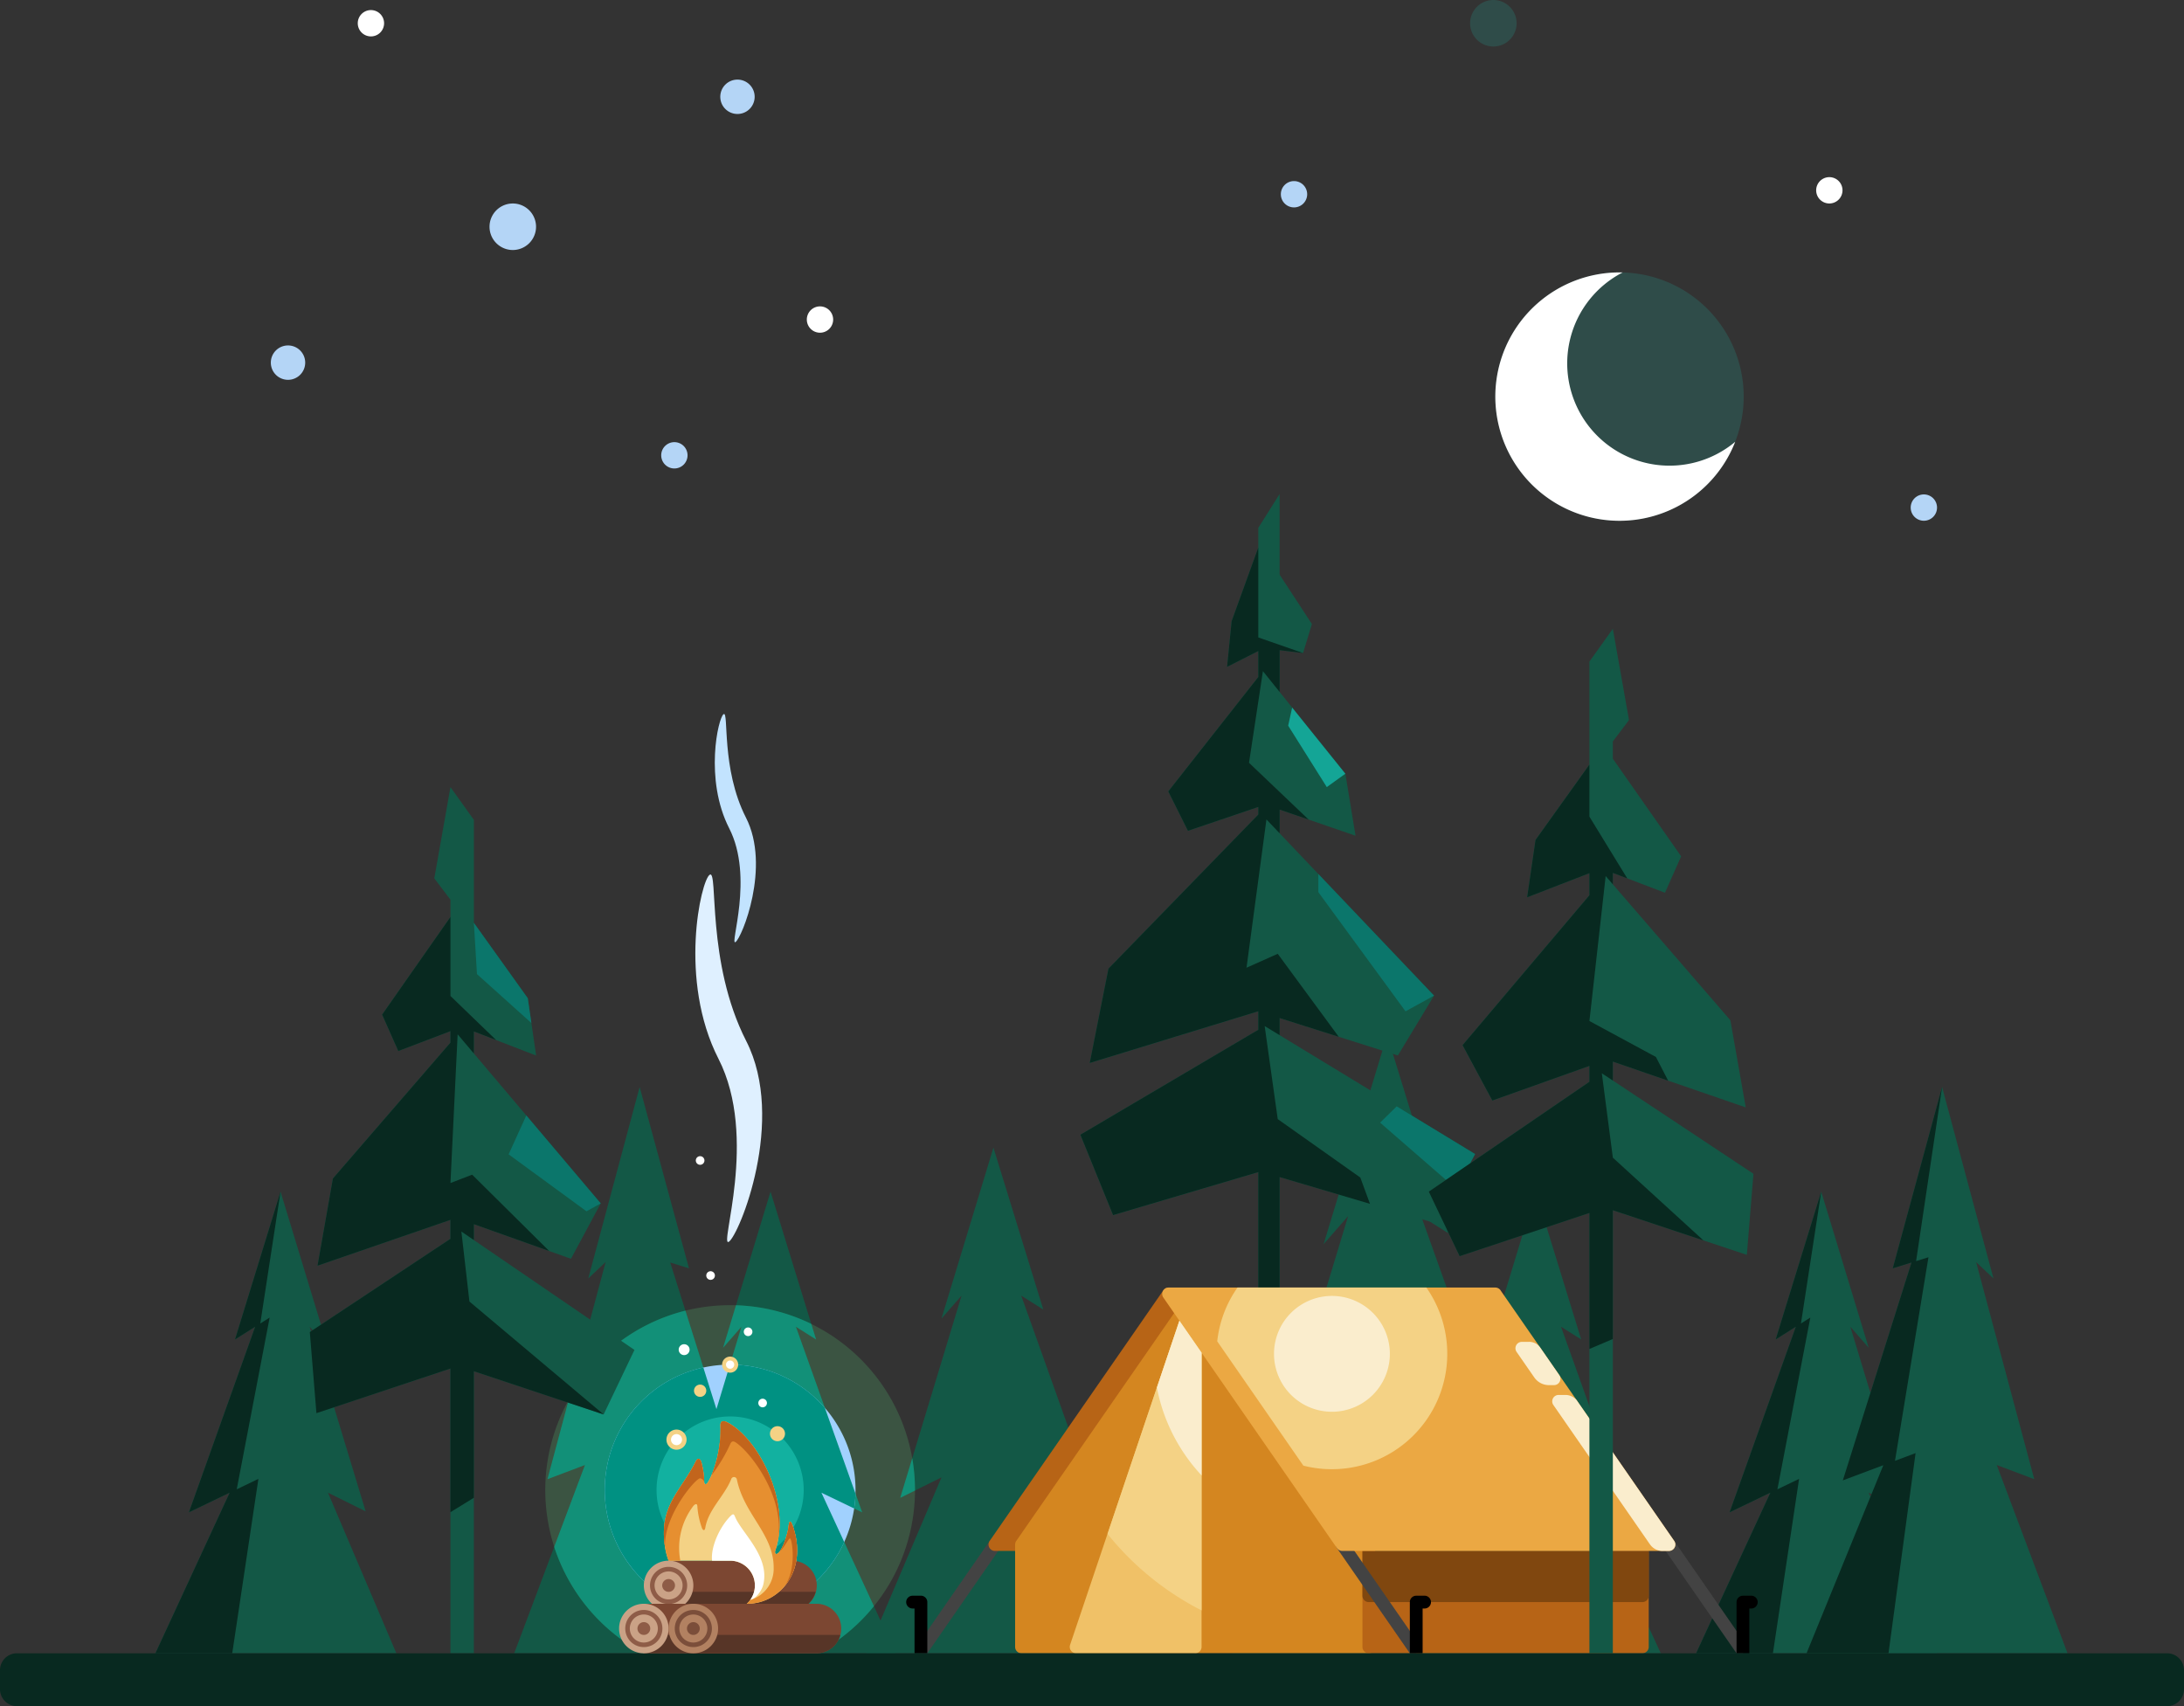 <svg xmlns="http://www.w3.org/2000/svg" width="580.683" height="453.661" viewBox="0 0 580.683 453.661">
    <rect x="0" y="0" width="580.683" height="453.661" fill="#333333" stroke="none"/>
    <defs>
        <style>
            .cls-2{fill:#135846}.cls-10,.cls-11,.cls-14,.cls-16,.cls-2,.cls-21,.cls-25,.cls-26,.cls-27,.cls-30,.cls-7,.cls-8,.cls-9{fill-rule:evenodd}.cls-7{fill:#21bfad;opacity:.181}.cls-8{fill:#082920}.cls-9{fill:#fff}.cls-10{fill:#b4d5f6}.cls-11{fill:#0b766b}.cls-14{fill:#f4d285}.cls-15{fill:#434343}.cls-16{fill:#b76416}.cls-20,.cls-21{fill:#faedcd}.cls-25{fill:#7c4732}.cls-26{fill:#573527}.cls-27{fill:#caa286}.cls-28{fill:#8e5c47}.cls-30{fill:#c2651c}.cls-32{fill:#7b4e3a}
        </style>
    </defs>
    <g id="Group_37" data-name="Group 37" transform="translate(-679.317 -153.409)" style="isolation:isolate">
        <path id="Path_217" data-name="Path 217" class="cls-2" d="M261.923 587.15h70.166l-21.622-46.765 11.866 5.715-19.294-54.054 5.873 3.715-13.263-43.061-13.817 45.463 5.342-6.119-16.3 53.769 10.963-5.43-19.914 46.767z" transform="translate(647.803 5.871)"/>
        <path id="Path_218" data-name="Path 218" class="cls-2" d="M194.271 591.635H295.7l-19.742-42.7 10.834 5.218-17.619-49.353 5.361 3.392-12.108-39.314-12.615 41.512 4.877-5.587-6.644 21.909-12.286-38.982 4.984 1.548-13.116-48.226-13.665 50.918 4.618-4.366-15.46 57.736 9.975-3.774-18.823 50.07z" transform="translate(621.762 1.386)"/>
        <path id="Path_219" data-name="Path 219" d="M249.388 482.945a49.154 49.154 0 0 1 23.054 92.564h-46.109a49.154 49.154 0 0 1 23.055-92.564z" transform="translate(624.058 17.512)" style="fill:#5ad07a;opacity:.215;fill-rule:evenodd"/>
        <path id="Path_220" data-name="Path 220" d="M250.782 482.965a48.9 48.9 0 0 1 20.017 4.951l1.277 4.144-5.362-3.392 17.616 49.354-10.83-5.222 13.953 30.179a49.358 49.358 0 0 1-15.174 12.521h-46.108a49.3 49.3 0 0 1-23.724-28.29l8.188-21.78-9.974 3.774 5.642-21.073a49.25 49.25 0 0 1 31.03-23.742l8.253 26.188 6.645-21.91-4.878 5.587 3.43-11.29zm46.865 40.665a49.473 49.473 0 0 1 .727 8.458v.137l-3.921 1.942 3.2-10.537z" transform="translate(624.221 17.52)" style="fill:rgba(3,175,157,.51);fill-rule:evenodd"/>
        <path id="Path_221" data-name="Path 221" d="M244.993 494.362a33.338 33.338 0 1 1-33.338 33.338 33.337 33.337 0 0 1 33.338-33.338z" transform="translate(628.453 21.907)" style="fill:#a1d1fe;fill-rule:evenodd"/>
        <path id="Path_222" data-name="Path 222" d="M244.993 494.362a33.264 33.264 0 0 1 25.192 11.5l8.131 22.782a33.326 33.326 0 0 1-.346 3.964l-8.707-4.194 6.067 13.122a33.342 33.342 0 1 1-37.464-46.411l3.486 11.063 3.587-11.827z" transform="translate(628.453 21.907)" style="fill:#009182;fill-rule:evenodd"/>
        <path id="Path_223" data-name="Path 223" class="cls-2" d="M332.085 595.465h85.78L391.431 538.3l14.507 6.987L382.35 479.2l7.179 4.542-16.213-52.642-16.891 55.58 6.53-7.48-19.932 65.733 13.4-6.638-24.34 57.17z" transform="translate(674.812 -2.444)"/>
        <path id="Path_224" data-name="Path 224" class="cls-7" d="M416.614 254.19a33.018 33.018 0 1 1-33.014 33.018 33.018 33.018 0 0 1 33.018-33.018z" transform="translate(693.298 -28.346)"/>
        <path id="Path_225" data-name="Path 225" class="cls-2" d="M189.453 583.9h-64.064l19.742-42.7-10.831 5.221 17.616-49.353-5.362 3.392 12.108-39.314 12.615 41.509-4.877-5.587 14.887 49.093-10.012-4.961 18.178 42.7z" transform="translate(595.246 9.121)"/>
        <path id="Path_226" data-name="Path 226" class="cls-2" d="M368.132 583.9H432.2l-19.742-42.7 10.834 5.218-17.616-49.353 5.361 3.392-12.108-39.314-12.619 41.511 4.878-5.587L376.3 546.16l10.01-4.958-18.178 42.7z" transform="translate(688.687 9.121)"/>
        <path id="Path_227" data-name="Path 227" class="cls-2" d="M485.232 583.9h-64.063l19.742-42.7-10.834 5.218 17.616-49.353-5.361 3.392 12.108-39.314 12.616 41.509-4.877-5.587 14.886 49.093-10.01-4.958 18.178 42.7z" transform="translate(709.104 9.121)"/>
        <path id="Path_228" data-name="Path 228" class="cls-8" d="M441.6 583.9h-20.431l19.742-42.7-10.834 5.218 17.616-49.353-5.361 3.392 12.108-39.314-5.388 35.062 2.493-1.577-8.754 45.672 5.764-2.776L441.6 583.9z" transform="translate(709.104 9.121)"/>
        <path id="Path_229" data-name="Path 229" class="cls-9" d="M416.614 254.19q.418 0 .832.011a27.2 27.2 0 1 0 29.929 45.029 33.022 33.022 0 1 1-30.761-45.04z" transform="translate(693.298 -28.346)"/>
        <path id="Path_230" data-name="Path 230" class="cls-8" d="M145.817 583.9h-20.428l19.742-42.7-10.831 5.221 17.616-49.353-5.362 3.392 12.108-39.314-5.388 35.062 2.492-1.577-8.755 45.669 5.764-2.776-6.958 46.376z" transform="translate(595.246 9.121)"/>
        <path id="Path_231" data-name="Path 231" class="cls-2" d="M511.767 591.635h-69.394l20.419-50.012-10.77 4.036 18.258-57.929-4.984 1.548 13.116-48.226 13.665 50.919-4.617-4.366 15.459 57.735-9.974-3.774 18.823 50.07z" transform="translate(717.266 1.386)"/>
        <path id="Path_232" data-name="Path 232" class="cls-8" d="M464.164 591.635h-21.791l20.419-50.012-10.77 4.036 18.258-57.929-4.984 1.548 13.116-48.226-6.91 46.3 3.287-1.021-8.9 54.131 5.475-2.052-7.2 53.227z" transform="translate(717.266 1.386)"/>
        <path id="Path_233" data-name="Path 233" class="cls-10" d="M196.688 240.958a6.184 6.184 0 1 1-6.184 6.184 6.183 6.183 0 0 1 6.184-6.184z" transform="translate(618.969 -33.44)"/>
        <path id="Path_234" data-name="Path 234" class="cls-10" d="M226.964 286.779a3.5 3.5 0 1 1-3.5 3.5 3.5 3.5 0 0 1 3.5-3.5z" transform="translate(631.657 -15.802)"/>
        <path id="Path_235" data-name="Path 235" class="cls-7" d="M384.937 201.888a6.184 6.184 0 1 1-6.184 6.185 6.185 6.185 0 0 1 6.184-6.185z" transform="translate(691.434 -48.479)"/>
        <path id="Path_236" data-name="Path 236" class="cls-10" d="M239.374 217.172a4.57 4.57 0 1 1-4.57 4.57 4.57 4.57 0 0 1 4.57-4.57z" transform="translate(636.022 -42.596)"/>
        <path id="Path_237" data-name="Path 237" class="cls-9" d="M448.693 235.9a3.5 3.5 0 1 1-3.5 3.5 3.5 3.5 0 0 1 3.5-3.5z" transform="translate(717.009 -35.387)"/>
        <path id="Path_238" data-name="Path 238" class="cls-9" d="M168.709 203.825a3.5 3.5 0 1 1-3.5 3.5 3.5 3.5 0 0 1 3.5-3.5z" transform="translate(609.231 -47.734)"/>
        <path id="Path_239" data-name="Path 239" class="cls-10" d="M153.087 268.213a4.57 4.57 0 1 1-4.569 4.57 4.571 4.571 0 0 1 4.569-4.57z" transform="translate(602.807 -22.949)"/>
        <path id="Path_240" data-name="Path 240" class="cls-10" d="M466.841 296.815a3.5 3.5 0 1 1-3.5 3.5 3.5 3.5 0 0 1 3.5-3.5z" transform="translate(723.994 -11.938)"/>
        <path id="Path_241" data-name="Path 241" class="cls-9" d="M254.92 260.713a3.5 3.5 0 1 1-3.5 3.5 3.5 3.5 0 0 1 3.5-3.5z" transform="translate(642.417 -25.835)"/>
        <path id="Path_242" data-name="Path 242" class="cls-10" d="M345.922 236.655a3.5 3.5 0 1 1-3.5 3.5 3.5 3.5 0 0 1 3.5-3.5z" transform="translate(677.448 -35.096)"/>
        <path id="Path_243" data-name="Path 243" class="cls-2" d="m364.519 361.771-8.577-13.111V327.2l-5.67 9v5.252l-7.085 19.557-1.216 12.157 8.3-4.2v6.9L326.339 406.3l5.232 10.47 18.7-6.339v2.022l-39.836 40.978-4.973 25.066 44.81-13.744v4.928l-47.305 27.9 8.695 21.375 38.611-11.433V635.46h5.67V508.831l42.008 12.44 9.963-18.555-51.972-31.616v-4.551l31.435 9.965L397 460.592l-41.055-43.163v-6.308l20.18 6.95-2.7-16.485-17.475-21.738V368.73l6.224.763 2.353-7.722z" transform="translate(663.603 -42.439)"/>
        <path id="Path_244" data-name="Path 244" class="cls-8" d="M350.272 361.388v-23.9l-7.085 19.556-1.216 12.157 8.3-4.2v6.9l-23.933 30.428 5.232 10.469 18.7-6.339v2.022l-39.836 40.978-4.974 25.066 44.81-13.744v4.928l-47.3 27.9 8.694 21.375 38.611-11.434v58.652l5.669 2.116v-59.447l24.021 7.113-2.572-6.993-21.953-15.535-3.474-24.738 3.976 2.419v-4.55l15.718 4.982-16.22-22.064-8.3 3.7 5.3-39.427 3.509 3.689v-6.307l7.707 2.654-15.852-15.1 3.7-24.364 4.447 5.532V364.77l6.224.762-11.893-4.144z" transform="translate(663.603 -38.478)"/>
        <path id="Path_245" data-name="Path 245" class="cls-11" d="m348.653 400.167 30.759 32.338-7.583 4.168-23.176-31.681v-4.826z" transform="translate(681.189 -14.352)"/>
        <path id="Path_246" data-name="Path 246" class="cls-11" d="m364.918 444.775 20.845 12.682-4.981 9.277-20.275-17.63 4.411-4.33z" transform="translate(685.753 2.819)"/>
        <path id="Path_247" data-name="Path 247" d="m343.918 368.208 14.143 17.592-4.937 3.553-10.264-16.33 1.058-4.815z" transform="translate(678.959 -26.655)" style="fill:#14a596;fill-rule:evenodd"/>
        <path id="Path_248" data-name="Path 248" d="M241.164 504.309a19.562 19.562 0 1 1-19.564 19.562 19.562 19.562 0 0 1 19.562-19.562z" transform="translate(632.282 25.736)" style="fill:#12b1a0;fill-rule:evenodd"/>
        <path id="Path_249" data-name="Path 249" class="cls-14" d="M236.321 492.819a2.138 2.138 0 1 1-2.138 2.137 2.137 2.137 0 0 1 2.138-2.137z" transform="translate(637.125 21.313)"/>
        <path id="Path_250" data-name="Path 250" class="cls-14" d="M230.421 498.192a1.633 1.633 0 1 1-1.634 1.633 1.632 1.632 0 0 1 1.634-1.633z" transform="translate(635.048 23.381)"/>
        <path id="Path_251" data-name="Path 251" class="cls-9" d="M227.3 490.441a1.447 1.447 0 1 1-1.447 1.449 1.448 1.448 0 0 1 1.447-1.449z" transform="translate(633.918 20.398)"/>
        <path id="Path_252" data-name="Path 252" class="cls-14" d="M245.374 506.179a2 2 0 1 1-2 2 2 2 0 0 1 2-2z" transform="translate(640.663 26.456)"/>
        <path id="Path_253" data-name="Path 253" class="cls-9" d="M236.031 493.572a1.094 1.094 0 1 1-1.1 1.094 1.095 1.095 0 0 1 1.1-1.094z" transform="translate(637.415 21.603)"/>
        <path id="Path_254" data-name="Path 254" class="cls-14" d="M226.176 506.83a2.677 2.677 0 1 1-2.677 2.677 2.678 2.678 0 0 1 2.677-2.677z" transform="translate(633.013 26.706)"/>
        <path id="Path_255" data-name="Path 255" class="cls-9" d="M225.84 507.7a1.467 1.467 0 1 1-1.467 1.467 1.466 1.466 0 0 1 1.467-1.467z" transform="translate(633.349 27.043)"/>
        <path id="Path_256" data-name="Path 256" class="cls-9" d="M242.283 500.9a1.147 1.147 0 1 1-1.147 1.147 1.148 1.148 0 0 1 1.147-1.147z" transform="translate(639.802 24.425)"/>
        <path id="Path_257" data-name="Path 257" class="cls-9" d="M239.494 487.225a1.147 1.147 0 1 1-1.147 1.147 1.147 1.147 0 0 1 1.147-1.147z" transform="translate(638.728 19.16)"/>
        <path id="Path_258" data-name="Path 258" class="cls-9" d="M232.293 476.427a1.147 1.147 0 1 1-1.148 1.147 1.147 1.147 0 0 1 1.148-1.147z" transform="translate(635.956 15.003)"/>
        <path id="Path_259" data-name="Path 259" class="cls-2" d="m241.354 533.133-42.7-29.208V499.7l25.811 9.2 7.912-14.72-33.723-39.863v-5.867l16.553 6.41-2.224-15.244-14.329-20.04V392.19l-6.228-8.714-4.3 24.267 4.3 5.678v4.59l-18.165 25.962 4.3 9.681 13.86-5.281v3.05q-15.62 18.069-31.244 36.134l-4.09 23.177 35.334-12.183v5.041l-37.386 24.792 1.757 21.561 35.629-11.862V613.8h6.228v-75l34.507 11.488 8.193-17.159z" transform="translate(606.66 -20.777)"/>
        <path id="Path_260" data-name="Path 260" class="cls-11" d="m186.531 409.542 14.329 20.04.962 6.593-14.471-13-.821-13.632z" transform="translate(618.782 -10.744)"/>
        <path id="Path_261" data-name="Path 261" class="cls-8" d="m195.339 492.06 3.314 2.266V490.1l20.03 7.138-20.487-20.3-5.771 2.223 1.91-39.546 4.318 5.1v-5.868l5.911 2.289-12.139-11.718v-21.006l-18.165 25.962 4.3 9.681 13.86-5.281v3.05q-15.62 18.069-31.244 36.134l-4.09 23.177 35.334-12.183v5.041l-37.386 24.792 1.757 21.561 35.629-11.862v38.2l6.228-3.835v-33.644l34.507 11.488-35.682-30.024-2.14-18.609z" transform="translate(606.66 -11.178)"/>
        <path id="Path_262" data-name="Path 262" class="cls-11" d="m197.9 446.52 19.791 23.393L213.9 472l-20.7-15.135 4.7-10.345z" transform="translate(621.35 3.491)"/>
        <path id="Path_263" data-name="Path 263" class="cls-15" d="M290.632 528.412a1.694 1.694 0 1 1 2.788 1.924l-19.367 27.952h-1.7v-3.5l18.278-26.38z" transform="translate(651.819 34.733)"/>
        <path id="Path_264" data-name="Path 264" class="cls-16" d="m334.616 480.319 3.519 5.079a1.694 1.694 0 0 1-.021 1.954L295.5 548.859a1.689 1.689 0 0 1-1.395.731v.006h-7.073a1.7 1.7 0 0 1-1.316-2.774l46.095-66.53a1.694 1.694 0 0 1 2.356-.432 1.664 1.664 0 0 1 .45.458z" transform="translate(656.815 16.209)"/>
        <path id="Path_265" data-name="Path 265" d="m336.188 484 42.112 60.78h6.189a1.7 1.7 0 0 1 1.7 1.7v27.214a1.7 1.7 0 0 1-1.7 1.7h-92.351a1.7 1.7 0 0 1-1.7-1.7v-27.215a1.7 1.7 0 0 1 .384-1.076l42.559-61.425a1.694 1.694 0 0 1 2.806.026z" transform="translate(658.78 17.628)" style="fill:#d48620;fill-rule:evenodd"/>
        <path id="Path_266" data-name="Path 266" class="cls-15" d="M415.037 530.336a1.694 1.694 0 1 1 2.788-1.924l18.277 26.38v3.5h-1.7l-19.367-27.952z" transform="translate(706.628 34.733)"/>
        <path id="Path_267" data-name="Path 267" d="M428.938 554.035v-13.607a1.7 1.7 0 0 1 1.7-1.7h2.22a1.7 1.7 0 0 1 0 3.4h-.521v11.908z" transform="translate(712.094 38.985)"/>
        <path id="Path_268" data-name="Path 268" class="cls-16" d="M433.235 530.126v25.522a1.7 1.7 0 0 1-1.7 1.7h-72.717a1.7 1.7 0 0 1-1.7-1.7v-25.522z" transform="translate(684.449 35.674)"/>
        <path id="Path_269" data-name="Path 269" d="M433.235 530.126v11.915a1.7 1.7 0 0 1-1.7 1.7h-72.717a1.7 1.7 0 0 1-1.7-1.7v-11.915z" transform="translate(684.449 35.674)" style="fill:#80470f;fill-rule:evenodd"/>
        <path id="Path_270" data-name="Path 270" class="cls-15" d="M352.315 530.336a1.694 1.694 0 1 1 2.788-1.924l18.278 26.38v3.5h-1.7l-19.367-27.952z" transform="translate(682.484 34.733)"/>
        <path id="Path_271" data-name="Path 271" d="M365.151 548.861zm-44.782-69.3h86.866a1.7 1.7 0 0 1 1.471.848l46.1 66.532a1.695 1.695 0 0 1-1.461 2.655h-86.8a1.694 1.694 0 0 1-1.395-.731l-46.174-66.642a1.693 1.693 0 0 1 1.393-2.656v-.006z" transform="translate(669.65 16.208)" style="fill:#eba843;fill-rule:evenodd"/>
        <path id="Path_272" data-name="Path 272" d="M366.216 554.035v-13.607a1.7 1.7 0 0 1 1.7-1.7h2.219a1.7 1.7 0 1 1 0 3.4h-.519v11.908z" transform="translate(687.95 38.985)"/>
        <path id="Path_273" data-name="Path 273" d="M275.142 554.035v-13.607a1.7 1.7 0 0 0-1.7-1.7h-2.219a1.7 1.7 0 1 0 0 3.4h.519v11.908z" transform="translate(650.73 38.985)"/>
        <path id="Path_274" data-name="Path 274" class="cls-20" d="M419.518 539.877a4.048 4.048 0 0 0 3.7 1.774h1.36a1.664 1.664 0 0 0 .964-.3 1.7 1.7 0 0 0 .429-2.364l-25.93-37.422a3.9 3.9 0 0 0-2.853-1.385h-1.938a1.7 1.7 0 0 0-1.4 2.666l25.659 37.029z" transform="translate(698.474 24.148)"/>
        <path id="Path_275" data-name="Path 275" class="cls-20" d="M391.582 499.561a4.721 4.721 0 0 0 4.016 1.929h1.154a1.675 1.675 0 0 0 .964-.3 1.7 1.7 0 0 0 .429-2.364l-5.128-7.4a3.612 3.612 0 0 0-3.149-1.435h-1.676a1.7 1.7 0 0 0-1.4 2.666l4.786 6.908z" transform="translate(695.755 20.223)"/>
        <path id="Path_276" data-name="Path 276" class="cls-14" d="M384.839 479.557a30.69 30.69 0 0 1-32.7 47.362l-22.9-33.06a30.5 30.5 0 0 1 5.394-14.3z" transform="translate(673.716 16.208)"/>
        <path id="Path_277" data-name="Path 277" class="cls-21" d="M355.539 481.17a15.4 15.4 0 1 1-15.4 15.4 15.4 15.4 0 0 1 15.4-15.4z" transform="translate(677.912 16.829)"/>
        <path id="Path_278" data-name="Path 278" d="M301.013 572.122zm34.961-77.684v78.221a1.7 1.7 0 0 1-1.7 1.7l-.15-.007h-31.505a1.692 1.692 0 0 1-1.692-1.692 1.725 1.725 0 0 1 .086-.537l29.069-86.189 5.893 8.5z" transform="translate(662.818 18.662)" style="fill:#f0c167;fill-rule:evenodd"/>
        <path id="Path_279" data-name="Path 279" class="cls-14" d="M333.184 562.956a76.812 76.812 0 0 1-25.009-20.342l19.116-56.681 5.893 8.5v68.518z" transform="translate(665.608 18.662)"/>
        <path id="Path_280" data-name="Path 280" class="cls-21" d="M329.536 527.057a47.264 47.264 0 0 1-11.884-23.357l5.991-17.767 5.893 8.5v32.619z" transform="translate(669.256 18.663)"/>
        <path id="Path_281" data-name="Path 281" class="cls-2" d="m369.859 502.745 42.7-29.208v-4.221l-25.81 9.2-7.914-14.719 33.723-39.863v-5.868l-16.553 6.41 2.224-15.244 14.329-20.04V361.8l6.229-8.714 4.3 24.267-4.3 5.677v4.59l18.162 25.963-4.3 9.681-13.859-5.282v3.05q15.618 18.069 31.243 36.134l4.09 23.178-35.333-12.185v5.041l37.385 24.792-1.758 21.562-35.628-11.862V625.5h-6.229V508.415L378.054 519.9l-8.195-17.158z" transform="translate(689.352 -32.475)"/>
        <path id="Path_282" data-name="Path 282" class="cls-8" d="m369.859 492.711 42.7-29.208v-4.221l-25.81 9.2-7.914-14.719L412.56 413.9v-5.868l-16.553 6.41 2.224-15.244 14.329-20.04v13.84l10.055 16.414-3.825-1.458V411l-1.911-2.208-4.319 38.548 17.68 9.563 3.255 6.3-14.705-5.072v5.041l-2.928-1.925 2.928 22.43 24.083 22-24.083-8.017v34.233l-6.229 2.645v-36.157l-34.506 11.488-8.195-17.158z" transform="translate(689.352 -22.442)"/>
        <path id="Path_283" data-name="Path 283" d="M232.871 400.32c-2.331 1.494-8.39 27.958 2.324 48.937s.04 50.4 2.76 48.657 15.329-32.409 4.615-53.388-7.368-45.7-9.7-44.206z" transform="translate(635.148 -14.318)" style="fill:#dff0ff;fill-rule:evenodd"/>
        <path id="Path_284" data-name="Path 284" d="M235.127 369.482c-1.447.928-5.164 17.334 1.489 30.362s-.021 31.329 1.667 30.246 9.436-20.072 2.782-33.1-4.491-28.436-5.939-27.508z" transform="translate(636.585 -26.179)" style="fill:#c2e3fe;fill-rule:evenodd"/>
        <path id="Path_285" data-name="Path 285" class="cls-25" d="M256.647 532a6.583 6.583 0 1 1 0 13.165h-32.736V532h32.736z" transform="translate(633.171 36.396)"/>
        <path id="Path_286" data-name="Path 286" class="cls-26" d="M263.008 537.98a6.585 6.585 0 0 1-6.361 4.886h-32.736v-4.886z" transform="translate(633.171 38.698)"/>
        <path id="Path_287" data-name="Path 287" class="cls-27" d="M225.74 532a6.583 6.583 0 1 1-6.581 6.583A6.583 6.583 0 0 1 225.74 532z" transform="translate(631.342 36.396)"/>
        <path id="Path_288" data-name="Path 288" class="cls-28" d="M225.284 533.189a4.941 4.941 0 1 1-3.491 1.447 4.92 4.92 0 0 1 3.491-1.447zm2.634 2.306a3.725 3.725 0 1 0 1.09 2.633 3.713 3.713 0 0 0-1.09-2.633z" transform="translate(631.798 36.853)"/>
        <path id="Path_289" data-name="Path 289" class="cls-28" d="M224.383 535.53a1.7 1.7 0 1 1-1.2.5 1.689 1.689 0 0 1 1.2-.5z" transform="translate(632.7 37.754)"/>
        <path id="Path_290" data-name="Path 290" class="cls-14" d="M239.849 505.522c8.276 4.225 17.123 21.349 12.772 34.132-.148.432-.023 1.413.906.5 1.2-1.172 2.383-5.066 2.576-6.585.112-.871.3-3.1 1.276-.2 3.878 11.566-3.511 20.4-12.2 20.4h-.129a6.583 6.583 0 0 0-4.424-11.456h-16.368a18.009 18.009 0 0 1-.957-3.67c-1.677-10.952 4.237-14.784 8.206-22.768.51-1.025 1.156-.763 1.478.294a20.965 20.965 0 0 1 .73 5.115c.008.769.515.921.953.242 1.877-2.908 3.684-9.841 3.379-14.993-.078-1.337.6-1.622 1.8-1.01z" transform="translate(632.824 26.085)"/>
        <path id="Path_291" data-name="Path 291" class="cls-9" d="M238.463 523.941c1.838 4.206 9.136 10.4 7.448 17.738-.46 2-2.252 3.991-3.512 4.2a6.583 6.583 0 0 0-5.325-10.451h-4.8c-.4-3.321 1.716-8.541 4.768-11.737.99-1.036 1.078-.526 1.418.252z" transform="translate(636.373 32.972)"/>
        <path id="Path_292" data-name="Path 292" d="M245.948 552.764a8.64 8.64 0 0 0 6.245-8.663c0-8.883-7.85-14.039-9.775-23.361a.774.774 0 0 0-1.512-.1c-1.774 4.428-6.137 8.163-6.878 12.892-.112.715-.51.936-.878.156a20.986 20.986 0 0 1-1.249-5.926c-.1-.986-.917-.193-1.055-.011a18.43 18.43 0 0 0-3.471 14.563h-3.116a17.982 17.982 0 0 1-.957-3.667c-1.677-10.952 4.237-14.784 8.206-22.768.51-1.025 1.156-.763 1.478.294a20.965 20.965 0 0 1 .73 5.115c.008.769.515.921.953.242 1.877-2.908 3.684-9.841 3.379-14.993-.078-1.337.6-1.622 1.8-1.01 8.276 4.225 17.123 21.349 12.772 34.132-.148.432-.023 1.413.906.5 1.2-1.172 2.383-5.066 2.576-6.585.112-.871.3-3.1 1.276-.2 3.878 11.566-3.511 20.4-12.2 20.4h-.129a6.614 6.614 0 0 0 .9-1.005z" transform="translate(632.824 26.085)" style="fill:#e68f30;fill-rule:evenodd"/>
        <path id="Path_293" data-name="Path 293" class="cls-30" d="M232.125 519.661a32.437 32.437 0 0 0 2.413-13.129c-.078-1.337.6-1.622 1.8-1.01 7.706 3.935 15.907 19.05 13.488 31.433 2.012-11.848-7.691-23.9-11.325-26.144-.692-.428-1.1-.147-1.385.547a42.906 42.906 0 0 1-4.993 8.3z" transform="translate(636.333 26.085)"/>
        <path id="Path_294" data-name="Path 294" class="cls-30" d="M223.3 535.86c-1.677-10.952 4.237-14.784 8.206-22.768.51-1.025 1.156-.763 1.478.294a20.965 20.965 0 0 1 .73 5.115 1.453 1.453 0 0 0-1.069-.877c-1.09-.105-9.636 9.743-9.344 18.237z" transform="translate(632.824 28.868)"/>
        <path id="Path_295" data-name="Path 295" class="cls-30" d="M245.044 532.729c1.2-1.172 2.383-5.066 2.576-6.585.112-.871.3-3.1 1.276-.2 2.176 6.491.8 12.122-2.356 15.813 3.414-4.425 2.073-12.855 1.51-12.786-.514.064-1.27 2.242-3.005 3.753z" transform="translate(641.306 33.51)"/>
        <path id="Path_296" data-name="Path 296" class="cls-9" d="M230.285 454.339a1.147 1.147 0 1 1-1.147 1.147 1.146 1.146 0 0 1 1.147-1.147z" transform="translate(635.183 6.5)"/>
        <path id="Path_298" data-name="Path 298" class="cls-8" d="M100.052 549.781h571.689a4.51 4.51 0 0 1 4.5 4.5v5.055a4.51 4.51 0 0 1-4.5 4.5H100.052a4.51 4.51 0 0 1-4.5-4.5v-5.055a4.51 4.51 0 0 1 4.5-4.5z" transform="translate(583.762 43.24)"/>
        <path id="Path_299" data-name="Path 299" class="cls-25" d="M251.893 540.276a6.582 6.582 0 1 1 0 13.164h-32.734v-13.164h32.734z" transform="translate(631.342 39.581)"/>
        <path id="Path_300" data-name="Path 300" class="cls-26" d="M258.254 546.254a6.583 6.583 0 0 1-6.361 4.885h-32.734v-4.885z" transform="translate(631.342 41.882)"/>
        <path id="Path_301" data-name="Path 301" class="cls-27" d="M220.989 540.276a6.582 6.582 0 1 1-6.583 6.583 6.582 6.582 0 0 1 6.583-6.583z" transform="translate(629.512 39.581)"/>
        <path id="Path_302" data-name="Path 302" class="cls-28" d="M220.532 541.463a4.937 4.937 0 1 1-3.493 1.446 4.924 4.924 0 0 1 3.493-1.446zm2.633 2.3a3.726 3.726 0 1 0 1.09 2.634 3.717 3.717 0 0 0-1.09-2.634z" transform="translate(629.969 40.038)"/>
        <path id="Path_303" data-name="Path 303" class="cls-28" d="M219.631 543.8a1.7 1.7 0 1 1-1.2.5 1.686 1.686 0 0 1 1.2-.5z" transform="translate(630.87 40.939)"/>
        <path id="Path_304" data-name="Path 304" class="cls-25" d="M261.4 540.276a6.582 6.582 0 1 1 0 13.164h-32.736v-13.164H261.4z" transform="translate(635.001 39.581)"/>
        <path id="Path_305" data-name="Path 305" class="cls-26" d="M267.761 546.254a6.585 6.585 0 0 1-6.361 4.885h-32.736v-4.885z" transform="translate(635.001 41.882)"/>
        <path id="Path_306" data-name="Path 306" d="M230.494 540.276a6.582 6.582 0 1 1-6.583 6.583 6.583 6.583 0 0 1 6.583-6.583z" transform="translate(633.171 39.581)" style="fill:#b28161;fill-rule:evenodd"/>
        <path id="Path_307" data-name="Path 307" class="cls-32" d="M230.037 541.463a4.937 4.937 0 1 1-3.493 1.446 4.924 4.924 0 0 1 3.493-1.446zm2.633 2.3a3.723 3.723 0 1 0 1.091 2.634 3.715 3.715 0 0 0-1.091-2.634z" transform="translate(633.628 40.038)"/>
        <path id="Path_308" data-name="Path 308" class="cls-32" d="M229.136 543.8a1.7 1.7 0 1 1-1.2.5 1.684 1.684 0 0 1 1.2-.5z" transform="translate(634.529 40.939)"/>
    </g>
</svg>
